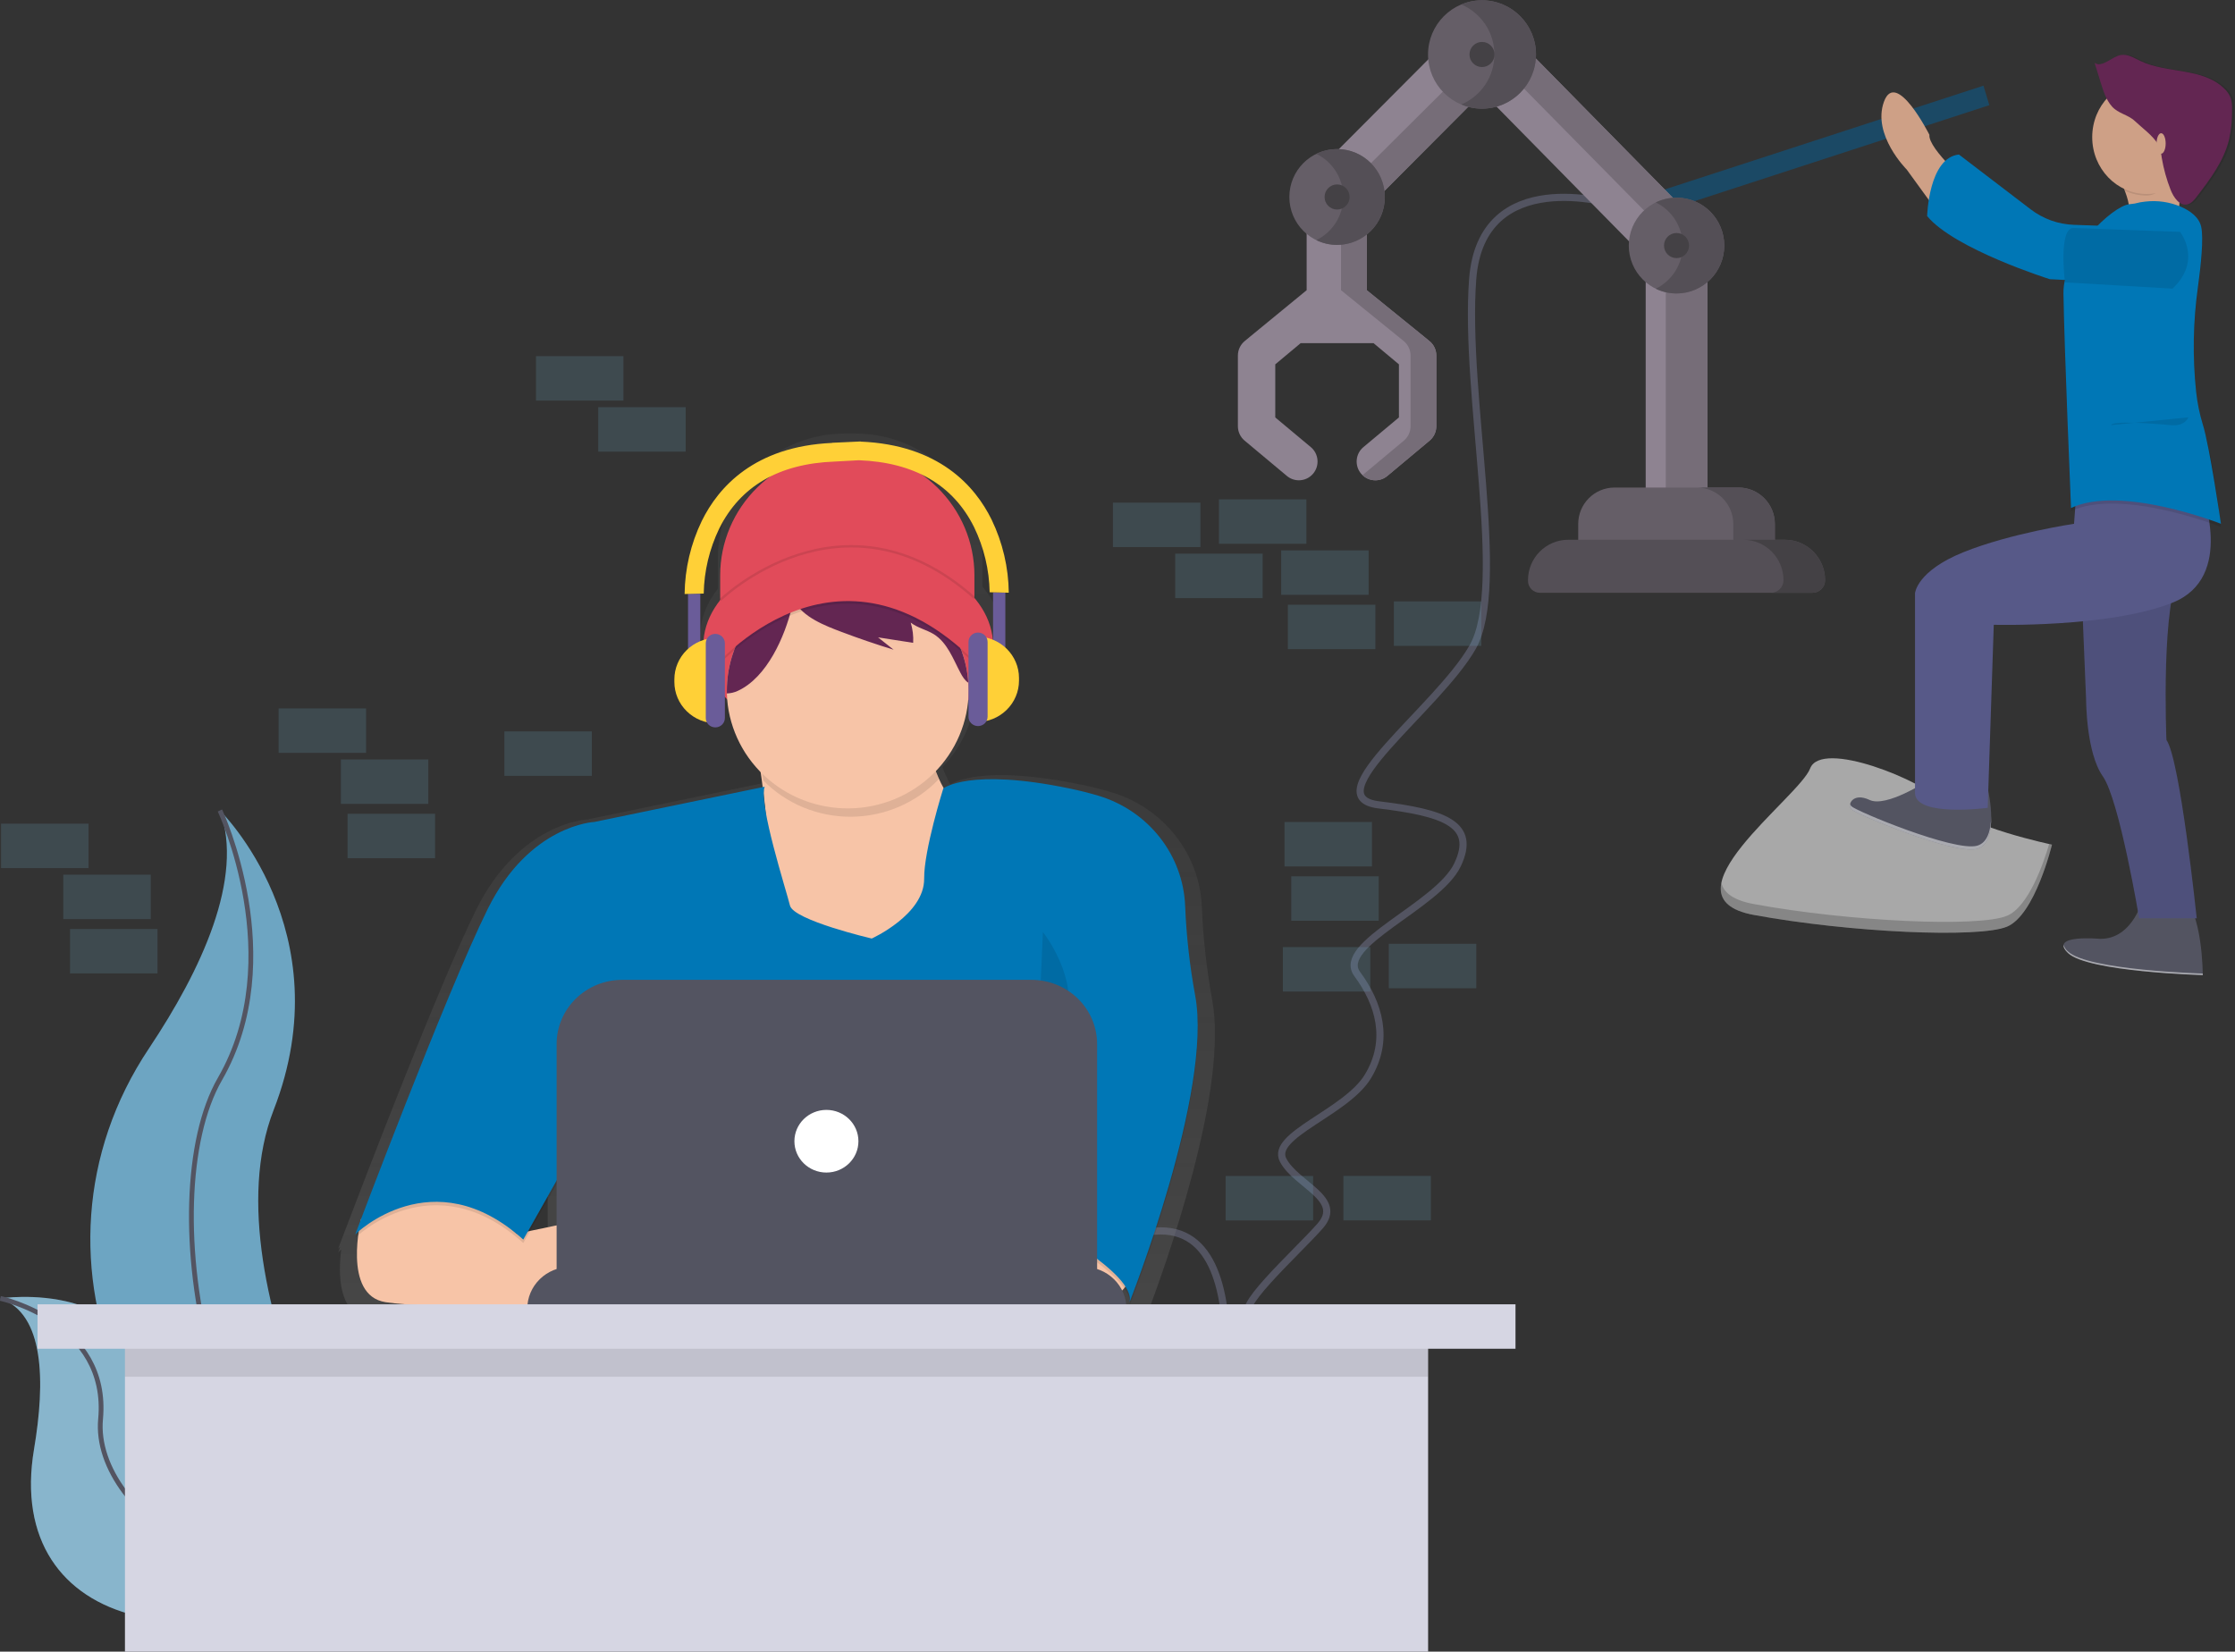 <svg width="935" height="691" viewBox="0 0 935 691" fill="none" xmlns="http://www.w3.org/2000/svg">
<rect x="0" y="0" width="935" height="691" fill="#333333" stroke="none"/>
<g id="index-image" clip-path="url(#clip0)">
<path id="eletric-wire" d="M674.9 85.472C674.9 85.472 619.725 68.444 616.08 116.879C612.434 165.314 630.662 245.089 616.08 270.73C601.498 296.372 549.464 333.42 576.848 336.739C604.232 340.059 617.902 344.807 609.7 361.902C601.498 378.997 558.663 395.141 567.777 407.488C576.891 419.834 581.447 435.029 572.334 450.224C563.22 465.419 531.322 474.916 536.79 485.363C542.258 495.81 562.309 501.508 552.283 512.905C542.258 524.301 513.196 550.224 524.538 550.084" stroke="#535461" stroke-width="3" stroke-miterlimit="10"/>
<path id="Vector" d="M858.432 353.37C858.432 353.37 823.14 346.014 813.729 336.207C804.318 326.401 761.968 309.238 757.262 321.497C752.557 333.756 693.737 375.435 733.734 382.79C773.732 390.145 827.846 392.597 839.61 387.694C851.374 382.79 858.432 353.37 858.432 353.37Z" fill="#A8A8A8"/>
<path id="Vector_2" opacity="0.2" d="M733.735 378.236C773.732 385.592 827.846 388.043 839.61 383.14C848.569 379.406 854.794 361.464 857.256 353.114C858.001 353.279 858.433 353.369 858.433 353.369C858.433 353.369 851.374 382.791 839.61 387.694C827.846 392.598 773.732 390.146 733.735 382.791C722.189 380.667 718.887 375.681 720.131 369.371C721.118 373.488 725.141 376.656 733.735 378.236Z" fill="black"/>
<path id="Vector_3" d="M883.502 69.269C883.502 69.269 892.372 83.134 890.471 89.736C888.571 96.338 911.379 92.377 911.379 92.377C911.379 92.377 912.013 66.629 916.448 60.687C920.883 54.745 883.502 69.269 883.502 69.269Z" fill="#CEA086"/>
<path id="Vector_4" d="M806.207 326.754C806.207 326.754 789.101 337.977 782.132 334.676C775.162 331.375 772.628 336.657 774.529 338.637C776.43 340.618 817.612 357.784 827.115 355.143C836.618 352.502 831.785 330.875 831.785 330.875L806.207 326.754Z" fill="#535461"/>
<path id="Vector_5" d="M896.808 374.949C896.808 374.949 892.689 393.105 878.434 392.775C878.434 392.775 856.892 390.794 865.129 398.717C873.365 406.639 921.517 407.96 921.517 407.96C921.517 407.96 921.517 380.891 912.647 374.949C903.777 369.007 896.808 374.949 896.808 374.949Z" fill="#535461"/>
<path id="tool" d="M829.773 35.841L693.966 80.059L696.412 88.217L832.219 43.999L829.773 35.841Z" fill="#1B4965"/>
<path id="Vector_6" d="M870.831 246.867L872.732 293.082C872.732 293.082 872.732 314.869 879.701 324.773C886.67 334.676 894.906 384.192 894.906 384.192H918.982C918.982 384.192 912.013 317.51 906.311 309.588C906.311 309.588 903.776 250.829 912.646 237.624L870.831 246.867Z" fill="#575988"/>
<path id="Vector_7" opacity="0.1" d="M870.831 246.867L872.732 293.082C872.732 293.082 872.732 314.869 879.701 324.773C886.67 334.676 894.906 384.192 894.906 384.192H918.982C918.982 384.192 912.013 317.51 906.311 309.588C906.311 309.588 903.776 250.829 912.646 237.624L870.831 246.867Z" fill="black"/>
<path id="Vector_8" d="M920.882 205.274C920.882 205.274 935.454 241.586 908.844 252.149C882.234 262.712 834.083 261.392 834.083 261.392L831.548 337.977C831.548 337.977 801.771 341.938 801.137 332.035V248.188C801.137 248.188 801.771 238.945 821.411 231.022C841.052 223.1 867.662 219.138 867.662 219.138L868.929 201.973L920.882 205.274Z" fill="#575988"/>
<path id="Vector_9" opacity="0.1" d="M897.536 85.653C902.596 85.07 907.715 85.825 912.422 87.846C916.305 89.549 920.038 92.224 920.884 96.338C921.886 101.211 920.776 112.139 919.501 121.384C917.461 135.879 917.201 150.587 918.728 165.151C919.382 171.216 920.283 176.505 921.518 178.865C925.319 186.128 929.121 220.459 929.121 220.459C929.121 220.459 887.305 203.953 866.397 213.857C866.397 213.857 863.546 146.185 863.229 124.067C862.984 106.942 883.82 87.425 890.79 86.765C894.874 86.378 893.477 86.092 897.536 85.653Z" fill="black"/>
<path id="Vector_10" d="M897.536 84.333C902.596 83.75 907.715 84.504 912.422 86.526C916.305 88.228 920.038 90.903 920.884 95.018C921.886 99.891 920.776 110.819 919.501 120.063C917.461 134.559 917.201 149.266 918.728 163.83C919.222 168.487 920.156 173.08 921.518 177.545C924.369 186.458 929.121 219.138 929.121 219.138C929.121 219.138 887.305 202.633 866.397 212.536C866.397 212.536 863.546 144.864 863.229 122.747C862.984 105.621 883.82 86.105 890.79 85.445C894.874 85.058 893.477 84.772 897.536 84.333Z" fill="#0077B6"/>
<g id="boy-arm">
<path id="Vector_11" d="M824.897 78.183C824.897 78.183 806.524 62.337 807.157 56.395C807.157 56.395 793.219 28.666 788.15 42.531C783.082 56.395 797.654 70.92 797.654 70.92L815.394 95.348L824.897 78.183Z" fill="#CEA086"/>
<path id="Vector_12" d="M908.845 119.446L857.526 116.805C857.526 116.805 817.611 104.261 806.207 90.396C806.207 90.396 806.84 65.968 819.511 64.648L849.484 87.552C854.724 91.556 860.999 93.824 867.492 94.06L912.013 95.678C912.013 95.678 921.516 107.562 908.845 119.446Z" fill="#0077B6"/>
<path id="Vector_13" opacity="0.1" d="M908.846 120.766L863.863 118.125C863.863 118.125 861 95.144 867.494 95.38L912.014 96.998C912.014 96.998 921.518 108.882 908.846 120.766Z" fill="black"/>
</g>
<path id="Vector_14" opacity="0.1" d="M911.063 72.24C911.816 65.98 914.54 63.903 916.448 61.347C920.883 55.405 883.502 69.93 883.502 69.93C885.429 73.024 887.119 76.272 888.555 79.644C891.54 81.076 894.788 81.816 898.074 81.814C903.586 81.814 907.12 75.631 911.063 72.24Z" fill="black"/>
<path id="Vector_15" d="M898.074 81.153C910.671 81.153 920.883 70.512 920.883 57.386C920.883 44.259 910.671 33.618 898.074 33.618C885.477 33.618 875.266 44.259 875.266 57.386C875.266 70.512 885.477 81.153 898.074 81.153Z" fill="#CEA086"/>
<path id="Vector_16" opacity="0.1" d="M884.408 44.513C881.979 41.748 880.812 38.06 879.71 34.492L877.184 26.314C880.619 28.429 884.281 23.663 888.22 23.006C891.041 22.535 893.706 24.253 896.304 25.491C907.581 30.866 922.273 28.198 931.355 36.998C932.596 38.117 933.557 39.533 934.156 41.124C934.579 42.634 934.751 44.208 934.665 45.778C934.738 49.945 934.339 54.106 933.478 58.176C931.321 67.282 925.555 74.924 919.939 82.254C918.873 83.647 917.676 85.127 916.007 85.516C912.746 86.275 910.224 82.602 908.962 79.379C907.291 75.11 906.059 70.669 905.286 66.129C905.09 64.188 904.581 62.294 903.781 60.529C901.818 56.902 896.978 53.471 894.036 50.661C891.144 47.9 887.111 47.588 884.408 44.513Z" fill="black"/>
<path id="Vector_17" d="M883.497 44.513C881.068 41.748 879.901 38.06 878.799 34.492L876.273 26.314C879.707 28.429 883.37 23.663 887.309 23.006C890.13 22.535 892.795 24.253 895.393 25.491C906.67 30.866 921.362 28.198 930.444 36.998C931.684 38.117 932.646 39.533 933.245 41.124C933.668 42.634 933.84 44.208 933.754 45.778C933.827 49.945 933.428 54.106 932.567 58.176C930.41 67.282 924.644 74.924 919.028 82.254C917.962 83.647 916.764 85.127 915.095 85.516C911.835 86.275 909.313 82.602 908.051 79.379C906.38 75.11 905.148 70.669 904.375 66.129C904.179 64.188 903.67 62.294 902.87 60.529C900.907 56.902 896.067 53.471 893.125 50.661C890.233 47.9 886.2 47.588 883.497 44.513Z" fill="#632652"/>
<path id="Vector_18" d="M904.094 64.318C905.143 64.318 905.994 62.397 905.994 60.026C905.994 57.656 905.143 55.735 904.094 55.735C903.044 55.735 902.193 57.656 902.193 60.026C902.193 62.397 903.044 64.318 904.094 64.318Z" fill="#CEA086"/>
<path id="Vector_19" opacity="0.1" d="M915.496 174.574C915.496 174.574 914.229 178.535 907.893 177.875C901.558 177.215 883.185 175.894 883.185 177.875" fill="black"/>
<path id="Vector_20" opacity="0.5" d="M865.128 398.057C864.258 397.357 863.614 396.395 863.285 395.302C863.119 396.16 863.628 397.273 865.128 398.717C873.365 406.639 921.516 407.96 921.516 407.96C921.516 407.96 921.516 407.726 921.509 407.299C921.205 407.291 873.339 405.954 865.128 398.057Z" fill="white"/>
<path id="Vector_21" opacity="0.5" d="M827.114 353.822C817.611 356.463 776.429 339.298 774.528 337.317C774.274 337.049 774.092 336.716 774.001 336.352C773.891 336.748 773.881 337.167 773.974 337.567C774.066 337.968 774.257 338.337 774.528 338.637C776.429 340.618 817.611 357.784 827.114 355.143C832.006 353.783 833.096 347.396 833.005 341.515C832.912 346.999 831.641 352.564 827.114 353.822Z" fill="white"/>
<path id="Vector_22" d="M401.906 485.363C401.906 485.363 423.779 527.15 478.461 515.754C533.144 504.357 506.714 621.171 506.714 621.171C506.714 621.171 497.767 676.895 504.063 676.574" stroke="#535461" stroke-width="3" stroke-miterlimit="10"/>
<g id="elo-1">
<path id="Vector_23" d="M611.148 11.125C606.134 16.157 606.108 24.308 611.089 29.372L692.577 112.223L710.818 93.916L629.448 11.185C624.421 6.073 616.208 6.047 611.148 11.125Z" fill="#8E8391"/>
<path id="Vector_24" d="M611.577 10.721C611.741 10.871 611.9 11.025 612.054 11.185L702.131 102.633L710.817 93.915L629.447 11.185C624.557 6.213 616.661 6.053 611.577 10.721Z" fill="#766D78"/>
</g>
<g id="elo-2">
<path id="Vector_25" d="M629.946 28.905L611.705 10.597L550.374 72.149C545.337 77.204 545.337 85.401 550.374 90.456C555.411 95.512 563.579 95.512 568.616 90.456L629.946 28.905Z" fill="#8E8391"/>
<path id="Vector_26" d="M550.796 90.858C553.255 93.118 556.372 94.245 559.492 94.245C562.797 94.245 566.097 92.983 568.616 90.454L629.949 28.905L621.546 20.472L551.223 90.454C551.084 90.594 550.94 90.728 550.796 90.858Z" fill="#766D78"/>
</g>
<g id="claw">
<path id="Vector_27" d="M520.679 142.728C522.719 141.027 519.189 143.93 546.629 121.414V91.531H571.779V121.414C600.067 144.357 598.287 142.848 598.924 143.575C600.169 144.998 600.873 146.839 600.873 148.759V178.32C600.873 180.648 599.841 182.861 598.058 184.351L580.373 199.129C578.909 200.348 577.136 200.944 575.375 200.944C573.133 200.944 570.908 199.982 569.36 198.119C566.597 194.787 567.05 189.839 570.365 187.066L585.236 174.642V152.436L574.629 143.575H544.113L533.501 152.436V174.642L548.377 187.066C551.692 189.839 552.145 194.787 549.383 198.119C547.835 199.982 545.609 200.944 543.368 200.944C541.606 200.944 539.828 200.348 538.369 199.129L520.684 184.351C518.896 182.861 517.864 180.648 517.864 178.32V148.759C517.864 146.431 518.896 144.219 520.679 142.728Z" fill="#8E8391"/>
<path id="Vector_28" d="M590.106 148.761V178.322C590.106 180.646 589.072 182.86 587.293 184.351L570 198.8C571.491 200.216 573.429 200.944 575.377 200.944C577.136 200.944 578.91 200.351 580.371 199.129L598.057 184.351C599.841 182.86 600.875 180.646 600.875 178.322V148.761C600.875 146.841 600.169 144.996 598.922 143.575C598.313 142.872 600.028 144.325 571.779 121.416V91.531H561.01V121.416L587.293 142.727C587.602 142.991 587.89 143.27 588.158 143.575C589.4 144.996 590.106 146.841 590.106 148.761Z" fill="#766D78"/>
</g>
<path id="Vector_29" d="M714.266 92.605H688.468V231.576H714.266V92.605Z" fill="#8E8391"/>
<path id="Vector_30" d="M714.268 92.604H696.875V231.577H714.268V92.604Z" fill="#766D78"/>
<path id="Vector_31" d="M660.234 240.046H742.498V219.215C742.498 210.797 735.698 203.974 727.311 203.974H675.422C667.034 203.974 660.235 210.797 660.235 219.215V240.046H660.234Z" fill="#655E67"/>
<g id="vertice-1">
<path id="Vector_32" d="M701.365 122.781C690.335 122.781 681.393 113.807 681.393 102.737C681.393 91.666 690.335 82.692 701.365 82.692C712.396 82.692 721.337 91.666 721.337 102.737C721.337 113.807 712.396 122.781 701.365 122.781Z" fill="#655E67"/>
<path id="Vector_33" d="M692.67 120.787C695.299 122.064 698.25 122.782 701.366 122.782C712.398 122.782 721.338 113.805 721.338 102.738C721.338 91.666 712.398 82.694 701.366 82.694C698.25 82.694 695.299 83.412 692.67 84.689C699.343 87.931 703.945 94.793 703.945 102.738C703.945 110.678 699.344 117.545 692.67 120.787Z" fill="#544F56"/>
<path id="Vector_34" d="M701.367 107.993C704.255 107.993 706.604 105.635 706.604 102.737C706.604 99.838 704.255 97.48 701.367 97.48C698.479 97.48 696.129 99.838 696.129 102.737C696.129 105.635 698.479 107.993 701.367 107.993Z" fill="#444145"/>
</g>
<g id="vertice-2">
<path id="Vector_35" d="M619.989 45.459C607.518 45.459 597.408 35.312 597.408 22.796C597.408 10.28 607.518 0.133 619.989 0.133C632.461 0.133 642.571 10.28 642.571 22.796C642.571 35.312 632.461 45.459 619.989 45.459Z" fill="#655E67"/>
<path id="Vector_36" d="M611.294 43.718C613.973 44.84 616.91 45.458 619.991 45.458C632.459 45.458 642.572 35.314 642.572 22.796C642.572 10.277 632.459 0.133 619.991 0.133C616.91 0.133 613.973 0.751 611.294 1.873C619.449 5.295 625.179 13.374 625.179 22.796C625.179 32.217 619.449 40.296 611.294 43.718Z" fill="#544F56"/>
<path id="Vector_37" d="M619.988 28.052C622.876 28.052 625.226 25.694 625.226 22.796C625.226 19.898 622.876 17.54 619.988 17.54C617.1 17.54 614.751 19.898 614.751 22.796C614.751 25.694 617.1 28.052 619.988 28.052Z" fill="#444145"/>
</g>
<g id="vertice-3">
<path id="Vector_38" d="M559.366 102.459C548.336 102.459 539.394 93.485 539.394 82.415C539.394 71.344 548.336 62.37 559.366 62.37C570.396 62.37 579.338 71.344 579.338 82.415C579.338 93.485 570.396 102.459 559.366 102.459Z" fill="#655E67"/>
<path id="Vector_39" d="M550.667 100.464C553.296 101.741 556.247 102.459 559.368 102.459C570.395 102.459 579.34 93.487 579.34 82.415C579.34 71.343 570.395 62.371 559.368 62.371C556.247 62.371 553.295 63.089 550.667 64.366C557.341 67.608 561.947 74.47 561.947 82.415C561.947 90.36 557.341 97.222 550.667 100.464Z" fill="#544F56"/>
<path id="Vector_40" d="M559.367 87.671C562.255 87.671 564.604 85.313 564.604 82.415C564.604 79.516 562.255 77.159 559.367 77.159C556.479 77.159 554.129 79.516 554.129 82.415C554.129 85.313 556.479 87.671 559.367 87.671Z" fill="#444145"/>
</g>
<path id="Vector_41" d="M709.919 203.972C718.307 203.972 725.105 210.799 725.105 219.213V240.045H742.499V219.213C742.499 210.799 735.7 203.972 727.312 203.972H709.919Z" fill="#544F56"/>
<path id="Vector_42" d="M644.198 248.005H758.25C761.153 248.005 763.505 245.644 763.505 242.731C763.505 233.391 755.961 225.82 746.655 225.82H656.078C646.772 225.82 639.228 233.391 639.228 242.731V243.018C639.228 245.773 641.453 248.005 644.198 248.005Z" fill="#544F56"/>
<path id="Vector_43" d="M740.86 248.006H758.253C761.155 248.006 763.505 245.646 763.505 242.734C763.505 238.061 761.622 233.837 758.571 230.774C755.519 227.717 751.305 225.821 746.654 225.821H729.261C733.912 225.821 738.126 227.717 741.178 230.774C744.229 233.836 746.112 238.061 746.112 242.734C746.112 245.646 743.762 248.006 740.86 248.006Z" fill="#444145"/>
<g id="blocks-1">
<path id="Vector_44" opacity="0.2" d="M546.522 208.916H509.929V227.511H546.522V208.916Z" fill="#6DA5C2"/>
<path id="Vector_45" opacity="0.2" d="M572.559 230.266H535.966V248.86H572.559V230.266Z" fill="#6DA5C2"/>
<path id="Vector_46" opacity="0.2" d="M502.188 210.294H465.595V228.888H502.188V210.294Z" fill="#6DA5C2"/>
<path id="Vector_47" opacity="0.2" d="M619.708 251.615H583.115V270.21H619.708V251.615Z" fill="#6DA5C2"/>
<path id="Vector_48" opacity="0.2" d="M575.374 252.992H538.781V271.587H575.374V252.992Z" fill="#6DA5C2"/>
<path id="Vector_49" opacity="0.2" d="M528.226 231.643H491.633V250.238H528.226V231.643Z" fill="#6DA5C2"/>
</g>
<g id="blocks-6">
<path id="Vector_50" opacity="0.2" d="M573.966 343.9H537.374V362.494H573.966V343.9Z" fill="#6DA5C2"/>
<path id="Vector_51" opacity="0.2" d="M576.781 366.626H540.188V385.221H576.781V366.626Z" fill="#6DA5C2"/>
<path id="Vector_52" opacity="0.2" d="M617.597 394.863H581.004V413.457H617.597V394.863Z" fill="#6DA5C2"/>
<path id="Vector_53" opacity="0.2" d="M573.263 396.24H536.67V414.835H573.263V396.24Z" fill="#6DA5C2"/>
</g>
<path id="Vector_54" d="M92.01 339.079C92.01 339.079 143.585 389.553 114.472 464.421C85.36 539.288 164.372 663.893 164.372 663.893C164.372 663.893 163.528 663.769 161.958 663.501C56.036 645.202 3.406 526.644 62.334 438.595C84.206 405.82 102.178 367.412 92.01 339.079Z" fill="#6DA5C2"/>
<path id="Vector_55" d="M92.01 339.079C92.01 339.079 121.123 400.951 92.01 451.418C62.898 501.885 87.021 643.563 164.38 663.893" stroke="#535461" stroke-width="2" stroke-miterlimit="10"/>
<path id="Vector_56" d="M0.148 543.221C0.148 543.221 59 534.047 64.362 585.665C69.724 637.282 177.532 644.438 177.532 644.438C177.532 644.438 176.829 644.906 175.513 645.753C86.501 702.914 1.415 682.178 14.244 606.25C19.008 578.02 18.614 549.667 0.148 543.221Z" fill="#6DA5C2"/>
<path id="Vector_57" opacity="0.2" d="M0.148 543.221C0.148 543.221 59 534.047 64.362 585.665C69.724 637.282 177.532 644.438 177.532 644.438C177.532 644.438 176.829 644.906 175.513 645.753C86.501 702.914 1.415 682.178 14.244 606.25C19.008 578.02 18.614 549.667 0.148 543.221Z" fill="#F5F5F5"/>
<path id="Vector_58" d="M0.148 543.221C0.148 543.221 45.826 553.034 42.075 593.681C38.325 634.328 109.913 683.08 177.532 644.438" stroke="#535461" stroke-width="2" stroke-miterlimit="10"/>
<g id="blocks-4">
<path id="Vector_59" opacity="0.2" d="M37.036 344.588H0.443V363.183H37.036V344.588Z" fill="#6DA5C2"/>
<path id="Vector_60" opacity="0.2" d="M63.073 365.938H26.48V384.532H63.073V365.938Z" fill="#6DA5C2"/>
<path id="Vector_61" opacity="0.2" d="M65.888 388.665H29.295V407.259H65.888V388.665Z" fill="#6DA5C2"/>
</g>
<g id="blocks-2">
<path id="Vector_62" opacity="0.2" d="M260.816 149H224.223V167.595H260.816V149Z" fill="#6DA5C2"/>
<path id="Vector_63" opacity="0.2" d="M286.853 170.349H250.26V188.944H286.853V170.349Z" fill="#6DA5C2"/>
</g>
<g id="blocks-3">
<path id="Vector_64" opacity="0.2" d="M153.148 296.38H116.555V314.975H153.148V296.38Z" fill="#6DA5C2"/>
<path id="Vector_65" opacity="0.2" d="M179.186 317.729H142.593V336.324H179.186V317.729Z" fill="#6DA5C2"/>
<path id="Vector_66" opacity="0.2" d="M247.593 306H211V324.595H247.593V306Z" fill="#6DA5C2"/>
<path id="Vector_67" opacity="0.2" d="M182.001 340.456H145.408V359.051H182.001V340.456Z" fill="#6DA5C2"/>
</g>
<g id="blocks-5">
<path id="Vector_68" opacity="0.2" d="M549.337 492H512.744V510.595H549.337V492Z" fill="#6DA5C2"/>
<path id="Vector_69" opacity="0.2" d="M598.596 491.968H562.003V510.563H598.596V491.968Z" fill="#6DA5C2"/>
</g>
<path id="Vector_70" d="M507.128 418.354C504.759 405.449 503.306 392.4 502.779 379.298C502.311 368.509 498.445 358.125 491.71 349.571C484.974 341.016 475.7 334.71 465.159 331.517C461.317 330.36 457.087 329.279 452.415 328.308C411.459 319.795 399.017 327.226 397.603 328.204C396.405 326.073 395.363 323.862 394.485 321.586C394.415 321.352 394.352 321.118 394.281 320.897C402.387 312.438 407.326 301.54 408.292 289.982C415.125 283.205 419.115 275.024 419.115 266.215C419.115 258.64 416.16 251.532 410.987 245.382V233.413C410.987 219.61 405.384 206.372 395.411 196.612C385.438 186.852 371.912 181.368 357.808 181.368H353.494C346.511 181.368 339.595 182.715 333.143 185.33C326.691 187.946 320.829 191.779 315.891 196.612C310.953 201.445 307.035 207.182 304.363 213.496C301.69 219.811 300.315 226.578 300.315 233.413V246.312C295.621 252.242 292.961 259.012 292.961 266.201C292.961 274.824 296.789 282.84 303.362 289.534C304.26 301.516 309.425 312.81 317.957 321.448C318.245 323.404 318.541 325.505 318.83 327.722L245.573 342.867C245.573 342.867 217.326 344.003 199.129 380.745C183.738 411.867 153.113 491.824 144.042 515.625C142.403 519.936 141.474 522.408 141.474 522.408C141.474 522.408 141.776 522.112 142.346 521.603L141.474 523.924C141.474 523.924 141.917 523.483 142.761 522.76C141.481 532.718 141.298 549.818 154.626 551.946C165.801 553.73 194.597 554.467 216.348 554.763H217.854C232.273 554.949 243.244 554.949 243.244 554.949V554.763H477.185V552.415C477.188 550.285 476.75 548.176 475.897 546.216L476.221 545.831C477.473 547.449 478.306 549.339 478.649 551.34C478.622 551.535 478.584 551.728 478.536 551.919L478.677 551.568C478.732 552.193 478.685 552.823 478.536 553.434C478.536 553.434 508.55 477.754 508.226 432.562C508.312 427.803 507.944 423.046 507.128 418.354ZM320.047 337.949C319.659 335.79 319.41 333.61 319.301 331.421C319.301 331.421 319.301 331.379 319.301 331.359C319.561 333.487 319.815 335.69 320.047 337.949ZM229.114 500.508V518.545L217.573 520.962L229.114 500.508Z" fill="url(#paint0_linear)"/>
<path id="Vector_71" d="M354.465 188.648C368.569 188.648 382.096 194.131 392.069 203.891C402.042 213.652 407.645 226.889 407.645 240.692V262.896H301.286V240.692C301.286 226.889 306.889 213.652 316.862 203.891C326.835 194.131 340.361 188.648 354.465 188.648Z" fill="#E14B5A"/>
<path id="Vector_72" d="M354.838 310.939C388.316 310.939 415.456 292.688 415.456 270.175C415.456 247.662 388.316 229.412 354.838 229.412C321.36 229.412 294.221 247.662 294.221 270.175C294.221 292.688 321.36 310.939 354.838 310.939Z" fill="#E14B5A"/>
<path id="Vector_73" d="M315.98 309.665C315.98 309.665 328.647 374.45 315.98 391.922C303.313 409.394 354.684 416.309 354.684 416.309L407.856 397.383L415.294 350.793C415.294 350.793 382.924 332.956 389.63 296.924L315.98 309.665Z" fill="#F7C4A7"/>
<path id="Vector_74" d="M472.921 528.049C472.921 528.049 476.271 542.243 458.045 544.791C447.283 546.34 436.339 546.212 425.618 544.412L421.6 508.759H463.998L472.921 528.049Z" fill="#F7C4A7"/>
<path id="Vector_75" d="M151.087 509.881C151.087 509.881 143.036 541.898 161.262 544.791C179.488 547.683 246.411 547.704 246.411 547.704V509.826L216.109 516.162L187.665 489.468L151.087 509.881Z" fill="#F7C4A7"/>
<path id="Vector_76" opacity="0.1" d="M319.892 330.594L248.67 345.332C248.67 345.332 221.521 346.427 204.041 381.729C186.561 417.032 148.624 517.856 148.624 517.856C148.624 517.856 180.994 485.825 218.917 520.039L244.208 475.274L238.628 546.251H434.597V512.76C434.597 512.76 475.504 534.233 472.534 546.244C472.534 546.244 507.543 457.968 499.979 417.851C497.701 405.45 496.305 392.908 495.799 380.318C495.352 369.948 491.637 359.968 485.163 351.747C478.689 343.526 469.774 337.467 459.642 334.403C455.955 333.294 451.901 332.254 447.397 331.324C405.372 322.592 394.619 331.324 394.619 331.324C394.619 331.324 386.477 357.246 386.625 368.996C386.808 384.099 364.683 394.112 364.683 394.112C364.683 394.112 331.954 386.468 330.469 380.283C328.984 374.099 317.275 337.874 319.892 330.594Z" fill="black"/>
<path id="Vector_77" d="M319.892 329.141L248.67 343.879C248.67 343.879 221.521 344.974 204.04 380.276C186.56 415.579 148.616 516.417 148.616 516.417C148.616 516.417 180.987 484.386 218.91 518.6L244.201 473.835L238.621 544.791H434.597V511.307C434.597 511.307 475.503 532.78 472.534 544.791C472.534 544.791 507.543 456.514 499.978 416.398C497.701 403.996 496.304 391.455 495.798 378.864C495.352 368.495 491.636 358.514 485.163 350.294C478.689 342.073 469.774 336.014 459.642 332.949C455.954 331.841 451.901 330.801 447.397 329.871C405.372 321.138 394.619 329.871 394.619 329.871C394.619 329.871 386.477 355.793 386.625 367.542C386.808 382.645 364.683 392.659 364.683 392.659C364.683 392.659 331.954 385.014 330.469 378.83C328.984 372.646 317.274 336.42 319.892 329.141Z" fill="#0077B6"/>
<path id="Vector_78" opacity="0.1" d="M392.67 326.049C389.678 317.759 389.007 308.838 390.727 300.209L317.077 312.943C317.077 312.943 318.14 318.39 319.343 326.551C324.102 331.384 329.815 335.219 336.136 337.823C342.456 340.427 349.252 341.745 356.11 341.698C362.967 341.651 369.743 340.24 376.026 337.549C382.309 334.859 387.966 330.946 392.656 326.049H392.67Z" fill="black"/>
<path id="Vector_79" d="M405.231 288.921C405.173 301.909 399.902 314.355 390.555 323.574C381.207 332.793 368.531 338.048 355.261 338.205C341.991 338.363 329.189 333.41 319.616 324.414C310.043 315.419 304.466 303.102 304.087 290.12C304.087 289.72 304.087 289.321 304.087 288.921C304.085 279.653 306.741 270.57 311.753 262.706C316.766 254.842 323.933 248.513 332.439 244.439C333.955 243.713 335.512 243.061 337.112 242.483C345.433 239.49 354.407 238.673 363.149 240.114C374.353 241.981 384.587 247.489 392.198 255.749C399.809 264.009 404.354 274.538 405.097 285.636C405.187 286.724 405.231 287.819 405.231 288.921Z" fill="#F7C4A7"/>
<g id="Group" opacity="0.1">
<path id="Vector_80" opacity="0.1" d="M337.035 243.647L337.105 243.605C335.505 244.184 333.948 244.836 332.432 245.561C323.926 249.635 316.759 255.965 311.746 263.829C306.734 271.692 304.078 280.775 304.08 290.044C304.08 290.443 304.08 290.843 304.08 291.242C305.653 291.201 307.199 290.837 308.619 290.175C320.948 284.541 328.323 267.31 331.25 255.293C332.306 250.988 333.298 246.14 337.035 243.647Z" fill="black"/>
<path id="Vector_81" opacity="0.1" d="M375.746 245.031C371.742 243.231 367.514 241.955 363.17 241.236C366.733 242.039 369.914 243.995 372.199 246.787C373.319 248.278 374.247 249.897 374.965 251.608C368.233 248.728 360.943 247.313 353.598 247.462C346.253 247.61 339.029 249.319 332.425 252.469C335.599 259.28 345.444 262.992 352.017 265.478C359.213 268.196 366.485 270.683 373.832 272.937L367.329 267.772L382.016 270.058C382.174 267.198 381.826 264.332 380.988 261.587C383.803 263.805 387.533 264.549 390.587 266.408C396.308 269.941 398.694 276.738 401.811 282.627C402.634 284.183 403.606 285.774 405.09 286.759C404.49 277.863 401.447 269.29 396.282 261.945C391.117 254.601 384.022 248.757 375.746 245.031Z" fill="black"/>
</g>
<path id="Vector_82" d="M337.035 242.524L337.105 242.483C335.505 243.061 333.948 243.713 332.432 244.439C323.926 248.513 316.759 254.842 311.746 262.706C306.734 270.57 304.078 279.653 304.08 288.921C304.08 289.321 304.08 289.72 304.08 290.12C305.653 290.078 307.199 289.714 308.619 289.052C320.948 283.419 328.323 266.188 331.25 254.17C332.306 249.893 333.298 245.024 337.035 242.524Z" fill="#632652"/>
<path id="Vector_83" d="M375.746 243.915C371.742 242.116 367.514 240.84 363.17 240.121C366.733 240.923 369.914 242.879 372.199 245.672C373.319 247.162 374.247 248.781 374.965 250.492C368.233 247.612 360.943 246.197 353.598 246.346C346.253 246.495 339.029 248.203 332.425 251.353C335.599 258.164 345.444 261.876 352.017 264.363C359.213 267.081 366.485 269.567 373.832 271.821L367.329 266.656L382.016 268.942C382.174 266.082 381.826 263.216 380.988 260.472C383.803 262.689 387.533 263.433 390.587 265.292C396.308 268.825 398.694 275.623 401.811 281.511C402.634 283.068 403.606 284.658 405.09 285.643C404.49 276.747 401.447 268.174 396.282 260.83C391.117 253.485 384.022 247.642 375.746 243.915Z" fill="#632652"/>
<path id="Vector_84" opacity="0.1" d="M298.31 280.76C298.31 280.76 350.384 217.401 410.629 280.76L405.421 266.566C405.421 266.566 377.153 226.168 357.076 234.887C337 243.606 317.282 249.811 317.282 249.811L298.31 280.76Z" fill="black"/>
<path id="Vector_85" d="M298.31 279.638C298.31 279.638 350.384 216.278 410.629 279.638L405.421 265.444C405.421 265.444 377.153 225.045 357.076 233.764C337 242.483 317.282 248.688 317.282 248.688L298.31 279.638Z" fill="#E14B5A"/>
<path id="Vector_86" opacity="0.1" d="M255.538 416.13C255.538 416.13 244.384 445.247 260 471.452C275.615 497.657 246.242 508.579 246.242 508.579" fill="black"/>
<path id="Vector_87" opacity="0.1" d="M436.286 389.925C436.286 389.925 455.624 413.946 442.978 435.42C430.333 456.893 431.079 508.579 431.079 508.579" fill="black"/>
<path id="Vector_88" d="M238.431 530.053H453.393C458.128 530.053 462.669 531.894 466.017 535.17C469.365 538.447 471.246 542.891 471.246 547.525H220.585C220.585 542.892 222.465 538.449 225.812 535.173C229.158 531.896 233.697 530.055 238.431 530.053Z" fill="#535461"/>
<path id="Vector_89" d="M260.302 409.938H431.529C435.133 409.938 438.702 410.633 442.031 411.983C445.361 413.333 448.387 415.311 450.935 417.805C453.483 420.299 455.505 423.26 456.884 426.519C458.263 429.777 458.973 433.27 458.973 436.797V534.054H232.857V436.797C232.857 429.674 235.749 422.842 240.896 417.805C246.043 412.768 253.023 409.938 260.302 409.938Z" fill="#535461"/>
<path id="Vector_90" d="M345.726 490.563C353.122 490.563 359.117 484.696 359.117 477.457C359.117 470.219 353.122 464.352 345.726 464.352C338.33 464.352 332.334 470.219 332.334 477.457C332.334 484.696 338.33 490.563 345.726 490.563Z" fill="white"/>
<path id="Vector_91" opacity="0.1" d="M301.286 251.064C301.286 251.064 352.46 201.01 407.652 250.148" stroke="black" stroke-miterlimit="10"/>
<path id="Vector_92" d="M420.579 247.875H415.442V276.38H420.579V247.875Z" fill="#6A5C99"/>
<path id="Vector_93" d="M408.588 266.319C413.284 266.319 417.787 268.144 421.107 271.394C424.428 274.643 426.293 279.05 426.293 283.646V284.762C426.293 289.357 424.428 293.765 421.107 297.014C417.787 300.264 413.284 302.089 408.588 302.089V266.319Z" fill="#FFD037"/>
<path id="Vector_94" d="M413.155 268.557C413.155 266.396 411.365 264.645 409.158 264.645C406.95 264.645 405.161 266.396 405.161 268.557V299.858C405.161 302.018 406.95 303.77 409.158 303.77C411.365 303.77 413.155 302.018 413.155 299.858V268.557Z" fill="#6A5C99"/>
<path id="Vector_95" d="M287.831 276.938H292.968V248.433H287.831V276.938Z" fill="#6A5C99"/>
<path id="Vector_96" d="M299.822 302.647C295.127 302.647 290.623 300.821 287.303 297.572C283.982 294.322 282.117 289.915 282.117 285.32V284.204C282.117 281.928 282.575 279.675 283.465 277.573C284.354 275.471 285.659 273.561 287.303 271.951C288.947 270.342 290.899 269.066 293.047 268.195C295.195 267.325 297.497 266.876 299.822 266.876V302.647Z" fill="#FFD037"/>
<path id="Vector_97" d="M295.255 300.409C295.255 302.569 297.045 304.321 299.252 304.321C301.46 304.321 303.25 302.569 303.25 300.409V269.108C303.25 266.947 301.46 265.196 299.252 265.196C297.045 265.196 295.255 266.947 295.255 269.108V300.409Z" fill="#6A5C99"/>
<path id="Vector_98" d="M414.837 217.408C407.877 203.248 392.719 186.127 360.046 184.757V184.716H359.652L348.076 185.253V185.308C315.621 186.768 300.533 203.827 293.595 217.938C288.974 227.504 286.52 237.935 286.403 248.516L290.4 248.419L294.397 248.33C294.569 238.91 296.783 229.633 300.892 221.113C309.703 203.4 325.916 193.985 349.075 193.111L359.314 192.553C382.487 193.421 398.708 202.849 407.511 220.555C411.627 229.078 413.846 238.36 414.021 247.786L418.018 247.875L422.015 247.972C421.9 237.397 419.451 226.971 414.837 217.408Z" fill="#FFD037"/>
<path id="Vector_99" d="M597.442 547.752H52.272V691H597.442V547.752Z" fill="#D6D6E3"/>
<path id="Vector_100" opacity="0.1" d="M597.442 557.394H52.272V575.989H597.442V557.394Z" fill="black"/>
<path id="Vector_101" d="M634 545.686H15.7V564.281H634V545.686Z" fill="#D6D6E3"/>
</g>
<defs>
<linearGradient id="paint0_linear" x1="324.853" y1="554.983" x2="324.853" y2="181.368" gradientUnits="userSpaceOnUse">
<stop stop-color="#808080" stop-opacity="0.25"/>
<stop offset="0.54" stop-color="#808080" stop-opacity="0.12"/>
<stop offset="1" stop-color="#808080" stop-opacity="0.1"/>
</linearGradient>
<clipPath id="clip0">
<rect width="935" height="691" fill="white"/>
</clipPath>
</defs>
</svg>

